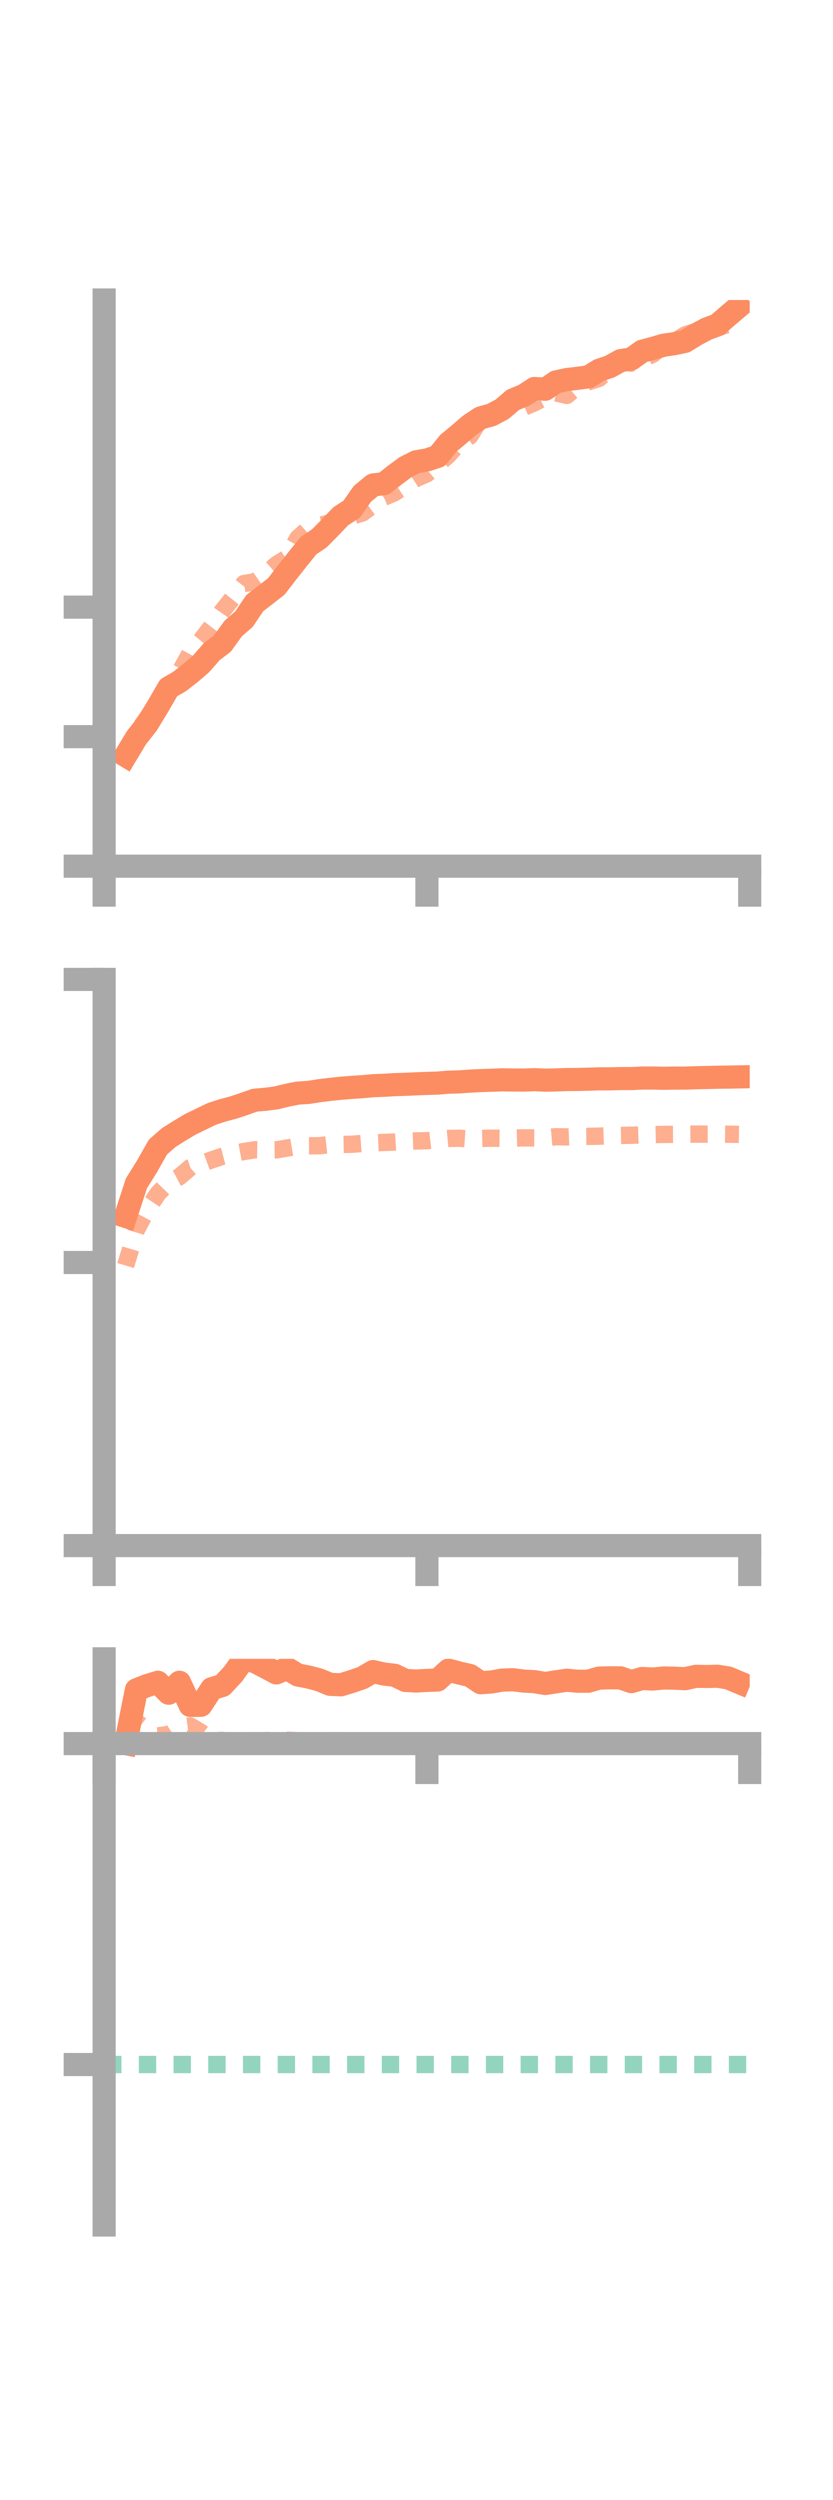 <?xml version="1.0" encoding="utf-8" standalone="no"?>
<!DOCTYPE svg PUBLIC "-//W3C//DTD SVG 1.1//EN"
  "http://www.w3.org/Graphics/SVG/1.1/DTD/svg11.dtd">
<!-- Created with matplotlib (https://matplotlib.org/) -->
<svg height="216pt" version="1.1" viewBox="0 0 72 216" width="72pt" xmlns="http://www.w3.org/2000/svg" xmlns:xlink="http://www.w3.org/1999/xlink">
 <defs>
  <style type="text/css">*{stroke-linecap:butt;stroke-linejoin:round;}</style>
 </defs>
 <g id="figure_1">
  <g id="patch_1">
   <path d="M 0 216 
L 72 216 
L 72 0 
L 0 0 
z
" style="fill:none;"/>
  </g>
  <g id="axes_1">
   <g id="patch_2">
    <path d="M 9 74.838 
L 64.8 74.838 
L 64.8 25.92 
L 9 25.92 
z
" style="fill:none;"/>
   </g>
   <g id="matplotlib.axis_1">
    <g id="xtick_1">
     <g id="line2d_1">
      <defs>
       <path d="M 0 0 
L 0 3.5 
" id="mb62b4496c7" style="stroke:#a9a9a9;stroke-width:2;"/>
      </defs>
      <g>
       <use style="fill:#a9a9a9;stroke:#a9a9a9;stroke-width:2;" x="9" xlink:href="#mb62b4496c7" y="74.838"/>
      </g>
     </g>
    </g>
    <g id="xtick_2">
     <g id="line2d_2">
      <g>
       <use style="fill:#a9a9a9;stroke:#a9a9a9;stroke-width:2;" x="36.9" xlink:href="#mb62b4496c7" y="74.838"/>
      </g>
     </g>
    </g>
    <g id="xtick_3">
     <g id="line2d_3">
      <g>
       <use style="fill:#a9a9a9;stroke:#a9a9a9;stroke-width:2;" x="64.8" xlink:href="#mb62b4496c7" y="74.838"/>
      </g>
     </g>
    </g>
   </g>
   <g id="matplotlib.axis_2">
    <g id="ytick_1">
     <g id="line2d_4">
      <defs>
       <path d="M 0 0 
L -3.5 0 
" id="m9c380f5eb4" style="stroke:#a9a9a9;stroke-width:2;"/>
      </defs>
      <g>
       <use style="fill:#a9a9a9;stroke:#a9a9a9;stroke-width:2;" x="9" xlink:href="#m9c380f5eb4" y="74.838"/>
      </g>
     </g>
    </g>
    <g id="ytick_2">
     <g id="line2d_5">
      <g>
       <use style="fill:#a9a9a9;stroke:#a9a9a9;stroke-width:2;" x="9" xlink:href="#m9c380f5eb4" y="63.647"/>
      </g>
     </g>
    </g>
    <g id="ytick_3">
     <g id="line2d_6">
      <g>
       <use style="fill:#a9a9a9;stroke:#a9a9a9;stroke-width:2;" x="9" xlink:href="#m9c380f5eb4" y="52.457"/>
      </g>
     </g>
    </g>
   </g>
   <g id="line2d_7">
    <path clip-path="url(#p184aded85c)" d="M 10.86 65.291 
L 11.79 63.744 
L 12.72 62.561 
L 13.65 61.033 
L 14.58 59.424 
L 15.51 58.888 
L 16.44 58.167 
L 17.37 57.368 
L 18.3 56.305 
L 19.23 55.595 
L 20.16 54.3 
L 21.09 53.493 
L 22.02 52.11 
L 22.95 51.396 
L 23.88 50.672 
L 24.81 49.466 
L 25.74 48.288 
L 26.67 47.14 
L 27.6 46.516 
L 28.53 45.571 
L 29.46 44.595 
L 30.39 43.999 
L 31.32 42.671 
L 32.25 41.903 
L 33.18 41.79 
L 34.11 41.062 
L 35.04 40.37 
L 35.97 39.898 
L 36.9 39.739 
L 37.83 39.436 
L 38.76 38.29 
L 39.69 37.519 
L 40.62 36.719 
L 41.55 36.105 
L 42.48 35.848 
L 43.41 35.349 
L 44.34 34.551 
L 45.27 34.167 
L 46.2 33.565 
L 47.13 33.63 
L 48.06 32.997 
L 48.99 32.795 
L 49.92 32.685 
L 50.85 32.562 
L 51.78 31.99 
L 52.71 31.675 
L 53.64 31.158 
L 54.57 31.014 
L 55.5 30.347 
L 56.43 30.098 
L 57.36 29.827 
L 58.29 29.693 
L 59.22 29.492 
L 60.15 28.915 
L 61.08 28.42 
L 62.01 28.074 
L 62.94 27.265 
L 63.87 26.48 
" style="fill:none;stroke:#fc8d62;stroke-linecap:square;stroke-width:2;"/>
   </g>
   <g id="line2d_8">
    <path clip-path="url(#p184aded85c)" d="M 10.86 65.393 
L 11.79 63.321 
L 12.72 62.038 
L 13.65 60.682 
L 14.58 59.353 
L 15.51 58.12 
L 16.44 56.432 
L 17.37 55.315 
L 18.3 54.109 
L 19.23 52.771 
L 20.16 51.613 
L 21.09 50.419 
L 22.02 50.266 
L 22.95 49.617 
L 23.88 48.785 
L 24.81 48.213 
L 25.74 46.498 
L 26.67 45.674 
L 27.6 45.405 
L 28.53 45.166 
L 29.46 45.147 
L 30.39 44.615 
L 31.32 44.321 
L 32.25 43.638 
L 33.18 42.972 
L 34.11 42.566 
L 35.04 41.946 
L 35.97 41.339 
L 36.9 40.936 
L 37.83 40.14 
L 38.76 39.31 
L 39.69 38.267 
L 40.62 37.672 
L 41.55 36.143 
L 42.48 35.931 
L 43.41 35.419 
L 44.34 35.305 
L 45.27 35.192 
L 46.2 34.801 
L 47.13 34.311 
L 48.06 33.942 
L 48.99 34.167 
L 49.92 33.386 
L 50.85 32.99 
L 51.78 32.692 
L 52.71 31.807 
L 53.64 31.236 
L 54.57 31.375 
L 55.5 31.03 
L 56.43 30.607 
L 57.36 29.745 
L 58.29 29.527 
L 59.22 28.932 
L 60.15 28.64 
L 61.08 28.542 
L 62.01 28.329 
L 62.94 28.015 
L 63.87 27.383 
" style="fill:none;stroke:#fc8d62;stroke-dasharray:1.5,1.5;stroke-dashoffset:0;stroke-opacity:0.7;stroke-width:1.5;"/>
   </g>
   <g id="patch_3">
    <path d="M 9 74.838 
L 9 25.92 
" style="fill:none;stroke:#a9a9a9;stroke-linecap:square;stroke-linejoin:miter;stroke-width:2;"/>
   </g>
   <g id="patch_4">
    <path d="M 64.8 74.838 
L 64.8 25.92 
" style="fill:none;"/>
   </g>
   <g id="patch_5">
    <path d="M 9 74.838 
L 64.8 74.838 
" style="fill:none;stroke:#a9a9a9;stroke-linecap:square;stroke-linejoin:miter;stroke-width:2;"/>
   </g>
   <g id="patch_6">
    <path d="M 9 25.92 
L 64.8 25.92 
" style="fill:none;"/>
   </g>
  </g>
  <g id="axes_2">
   <g id="patch_7">
    <path d="M 9 133.539 
L 64.8 133.539 
L 64.8 84.621 
L 9 84.621 
z
" style="fill:none;"/>
   </g>
   <g id="matplotlib.axis_3">
    <g id="xtick_4">
     <g id="line2d_9">
      <g>
       <use style="fill:#a9a9a9;stroke:#a9a9a9;stroke-width:2;" x="9" xlink:href="#mb62b4496c7" y="133.539"/>
      </g>
     </g>
    </g>
    <g id="xtick_5">
     <g id="line2d_10">
      <g>
       <use style="fill:#a9a9a9;stroke:#a9a9a9;stroke-width:2;" x="36.9" xlink:href="#mb62b4496c7" y="133.539"/>
      </g>
     </g>
    </g>
    <g id="xtick_6">
     <g id="line2d_11">
      <g>
       <use style="fill:#a9a9a9;stroke:#a9a9a9;stroke-width:2;" x="64.8" xlink:href="#mb62b4496c7" y="133.539"/>
      </g>
     </g>
    </g>
   </g>
   <g id="matplotlib.axis_4">
    <g id="ytick_4">
     <g id="line2d_12">
      <g>
       <use style="fill:#a9a9a9;stroke:#a9a9a9;stroke-width:2;" x="9" xlink:href="#m9c380f5eb4" y="133.539"/>
      </g>
     </g>
    </g>
    <g id="ytick_5">
     <g id="line2d_13">
      <g>
       <use style="fill:#a9a9a9;stroke:#a9a9a9;stroke-width:2;" x="9" xlink:href="#m9c380f5eb4" y="109.08"/>
      </g>
     </g>
    </g>
    <g id="ytick_6">
     <g id="line2d_14">
      <g>
       <use style="fill:#a9a9a9;stroke:#a9a9a9;stroke-width:2;" x="9" xlink:href="#m9c380f5eb4" y="84.621"/>
      </g>
     </g>
    </g>
   </g>
   <g id="line2d_15">
    <path clip-path="url(#p6256dd378e)" d="M 10.86 105.098 
L 11.79 102.246 
L 12.72 100.751 
L 13.65 99.108 
L 14.58 98.29 
L 15.51 97.705 
L 16.44 97.146 
L 17.37 96.697 
L 18.3 96.244 
L 19.23 95.942 
L 20.16 95.693 
L 21.09 95.385 
L 22.02 95.056 
L 22.95 94.979 
L 23.88 94.857 
L 24.81 94.627 
L 25.74 94.444 
L 26.67 94.383 
L 27.6 94.237 
L 28.53 94.123 
L 29.46 94.026 
L 30.39 93.95 
L 31.32 93.891 
L 32.25 93.806 
L 33.18 93.769 
L 34.11 93.714 
L 35.04 93.684 
L 35.97 93.643 
L 36.9 93.607 
L 37.83 93.58 
L 38.76 93.5 
L 39.69 93.476 
L 40.62 93.411 
L 41.55 93.361 
L 42.48 93.332 
L 43.41 93.298 
L 44.34 93.313 
L 45.27 93.319 
L 46.2 93.284 
L 47.13 93.327 
L 48.06 93.306 
L 48.99 93.272 
L 49.92 93.263 
L 50.85 93.242 
L 51.78 93.213 
L 52.71 93.212 
L 53.64 93.188 
L 54.57 93.19 
L 55.5 93.144 
L 56.43 93.142 
L 57.36 93.164 
L 58.29 93.147 
L 59.22 93.148 
L 60.15 93.117 
L 61.08 93.095 
L 62.01 93.074 
L 62.94 93.061 
L 63.87 93.044 
" style="fill:none;stroke:#fc8d62;stroke-linecap:square;stroke-width:2;"/>
   </g>
   <g id="line2d_16">
    <path clip-path="url(#p6256dd378e)" d="M 10.86 109.343 
L 11.79 106.253 
L 12.72 104.518 
L 13.65 103.123 
L 14.58 102.168 
L 15.51 101.676 
L 16.44 100.877 
L 17.37 100.557 
L 18.3 100.213 
L 19.23 99.904 
L 20.16 99.662 
L 21.09 99.49 
L 22.02 99.341 
L 22.95 99.36 
L 23.88 99.349 
L 24.81 99.192 
L 25.74 99.038 
L 26.67 98.997 
L 27.6 98.99 
L 28.53 98.89 
L 29.46 98.881 
L 30.39 98.865 
L 31.32 98.796 
L 32.25 98.748 
L 33.18 98.708 
L 34.11 98.673 
L 35.04 98.613 
L 35.97 98.577 
L 36.9 98.557 
L 37.83 98.448 
L 38.76 98.363 
L 39.69 98.345 
L 40.62 98.408 
L 41.55 98.36 
L 42.48 98.34 
L 43.41 98.35 
L 44.34 98.341 
L 45.27 98.313 
L 46.2 98.318 
L 47.13 98.293 
L 48.06 98.212 
L 48.99 98.228 
L 49.92 98.191 
L 50.85 98.183 
L 51.78 98.164 
L 52.71 98.128 
L 53.64 98.104 
L 54.57 98.085 
L 55.5 98.052 
L 56.43 98.032 
L 57.36 98.014 
L 58.29 98.006 
L 59.22 97.998 
L 60.15 97.985 
L 61.08 97.991 
L 62.01 97.986 
L 62.94 97.996 
L 63.87 98.01 
" style="fill:none;stroke:#fc8d62;stroke-dasharray:1.5,1.5;stroke-dashoffset:0;stroke-opacity:0.7;stroke-width:1.5;"/>
   </g>
   <g id="patch_8">
    <path d="M 9 133.539 
L 9 84.621 
" style="fill:none;stroke:#a9a9a9;stroke-linecap:square;stroke-linejoin:miter;stroke-width:2;"/>
   </g>
   <g id="patch_9">
    <path d="M 64.8 133.539 
L 64.8 84.621 
" style="fill:none;"/>
   </g>
   <g id="patch_10">
    <path d="M 9 133.539 
L 64.8 133.539 
" style="fill:none;stroke:#a9a9a9;stroke-linecap:square;stroke-linejoin:miter;stroke-width:2;"/>
   </g>
   <g id="patch_11">
    <path d="M 9 84.621 
L 64.8 84.621 
" style="fill:none;"/>
   </g>
  </g>
  <g id="axes_3">
   <g id="patch_12">
    <path d="M 9 192.24 
L 64.8 192.24 
L 64.8 143.322 
L 9 143.322 
z
" style="fill:none;"/>
   </g>
   <g id="matplotlib.axis_5">
    <g id="xtick_7">
     <g id="line2d_17">
      <g>
       <use style="fill:#a9a9a9;stroke:#a9a9a9;stroke-width:2;" x="9" xlink:href="#mb62b4496c7" y="150.646"/>
      </g>
     </g>
    </g>
    <g id="xtick_8">
     <g id="line2d_18">
      <g>
       <use style="fill:#a9a9a9;stroke:#a9a9a9;stroke-width:2;" x="36.9" xlink:href="#mb62b4496c7" y="150.646"/>
      </g>
     </g>
    </g>
    <g id="xtick_9">
     <g id="line2d_19">
      <g>
       <use style="fill:#a9a9a9;stroke:#a9a9a9;stroke-width:2;" x="64.8" xlink:href="#mb62b4496c7" y="150.646"/>
      </g>
     </g>
    </g>
   </g>
   <g id="matplotlib.axis_6">
    <g id="ytick_7">
     <g id="line2d_20">
      <g>
       <use style="fill:#a9a9a9;stroke:#a9a9a9;stroke-width:2;" x="9" xlink:href="#m9c380f5eb4" y="150.646"/>
      </g>
     </g>
    </g>
    <g id="ytick_8">
     <g id="line2d_21">
      <g>
       <use style="fill:#a9a9a9;stroke:#a9a9a9;stroke-width:2;" x="9" xlink:href="#m9c380f5eb4" y="178.375"/>
      </g>
     </g>
    </g>
   </g>
   <g id="line2d_22">
    <path clip-path="url(#p15c9c2b740)" d="M 10.86 150.646 
L 11.79 145.999 
L 12.72 145.634 
L 13.65 145.348 
L 14.58 146.295 
L 15.51 145.349 
L 16.44 147.347 
L 17.37 147.337 
L 18.3 145.903 
L 19.23 145.624 
L 20.16 144.622 
L 21.09 143.322 
L 22.02 143.564 
L 22.95 144.039 
L 23.88 144.539 
L 24.81 144.153 
L 25.74 144.719 
L 26.67 144.897 
L 27.6 145.144 
L 28.53 145.527 
L 29.46 145.57 
L 30.39 145.284 
L 31.32 144.966 
L 32.25 144.424 
L 33.18 144.635 
L 34.11 144.745 
L 35.04 145.191 
L 35.97 145.242 
L 36.9 145.188 
L 37.83 145.152 
L 38.76 144.302 
L 39.69 144.547 
L 40.62 144.761 
L 41.55 145.388 
L 42.48 145.323 
L 43.41 145.16 
L 44.34 145.129 
L 45.27 145.247 
L 46.2 145.295 
L 47.13 145.455 
L 48.06 145.307 
L 48.99 145.172 
L 49.92 145.259 
L 50.85 145.258 
L 51.78 144.987 
L 52.71 144.962 
L 53.64 144.969 
L 54.57 145.294 
L 55.5 145.021 
L 56.43 145.069 
L 57.36 144.978 
L 58.29 144.995 
L 59.22 145.041 
L 60.15 144.833 
L 61.08 144.85 
L 62.01 144.825 
L 62.94 144.973 
L 63.87 145.362 
" style="fill:none;stroke:#fc8d62;stroke-linecap:square;stroke-width:2;"/>
   </g>
   <g id="line2d_23">
    <path clip-path="url(#p15c9c2b740)" d="M 10.86 148.36 
L 11.79 148.773 
L 12.72 149.488 
L 13.65 149.979 
L 14.58 149.856 
L 15.51 149.247 
L 16.44 149.122 
L 17.37 149.674 
L 18.3 150.388 
L 19.23 150.37 
L 20.16 150.515 
L 21.09 150.391 
L 22.02 150.411 
L 22.95 150.385 
L 23.88 150.356 
L 24.81 150.352 
L 25.74 150.399 
L 26.67 150.431 
L 27.6 150.466 
L 28.53 150.425 
L 29.46 150.399 
L 30.39 150.445 
L 31.32 150.45 
L 32.25 150.447 
L 33.18 150.534 
L 34.11 150.501 
L 35.04 150.477 
L 35.97 150.52 
L 36.9 150.58 
L 37.83 150.594 
L 38.76 150.621 
L 39.69 150.616 
L 40.62 150.632 
L 41.55 150.629 
L 42.48 150.627 
L 43.41 150.639 
L 44.34 150.644 
L 45.27 150.646 
L 46.2 150.646 
L 47.13 150.646 
L 48.06 150.645 
L 48.99 150.645 
L 49.92 150.646 
L 50.85 150.646 
L 51.78 150.646 
L 52.71 150.644 
L 53.64 150.642 
L 54.57 150.643 
L 55.5 150.639 
L 56.43 150.636 
L 57.36 150.629 
L 58.29 150.627 
L 59.22 150.634 
L 60.15 150.633 
L 61.08 150.635 
L 62.01 150.624 
L 62.94 150.622 
L 63.87 150.621 
" style="fill:none;stroke:#fc8d62;stroke-dasharray:1.5,1.5;stroke-dashoffset:0;stroke-opacity:0.7;stroke-width:1.5;"/>
   </g>
   <g id="line2d_24">
    <path clip-path="url(#p15c9c2b740)" d="M 9 178.375 
L 64.8 178.375 
" style="fill:none;stroke:#66c2a5;stroke-dasharray:1.5,1.5;stroke-dashoffset:0;stroke-opacity:0.7;stroke-width:1.5;"/>
   </g>
   <g id="patch_13">
    <path d="M 9 192.24 
L 9 143.322 
" style="fill:none;stroke:#a9a9a9;stroke-linecap:square;stroke-linejoin:miter;stroke-width:2;"/>
   </g>
   <g id="patch_14">
    <path d="M 64.8 192.24 
L 64.8 143.322 
" style="fill:none;"/>
   </g>
   <g id="patch_15">
    <path d="M 9 150.646 
L 64.8 150.646 
" style="fill:none;stroke:#a9a9a9;stroke-linecap:square;stroke-linejoin:miter;stroke-width:2;"/>
   </g>
   <g id="patch_16">
    <path d="M 9 143.322 
L 64.8 143.322 
" style="fill:none;"/>
   </g>
  </g>
 </g>
 <defs>
  <clipPath id="p184aded85c">
   <rect height="48.918" width="55.8" x="9" y="25.92"/>
  </clipPath>
  <clipPath id="p6256dd378e">
   <rect height="48.918" width="55.8" x="9" y="84.621"/>
  </clipPath>
  <clipPath id="p15c9c2b740">
   <rect height="48.918" width="55.8" x="9" y="143.322"/>
  </clipPath>
 </defs>
</svg>
